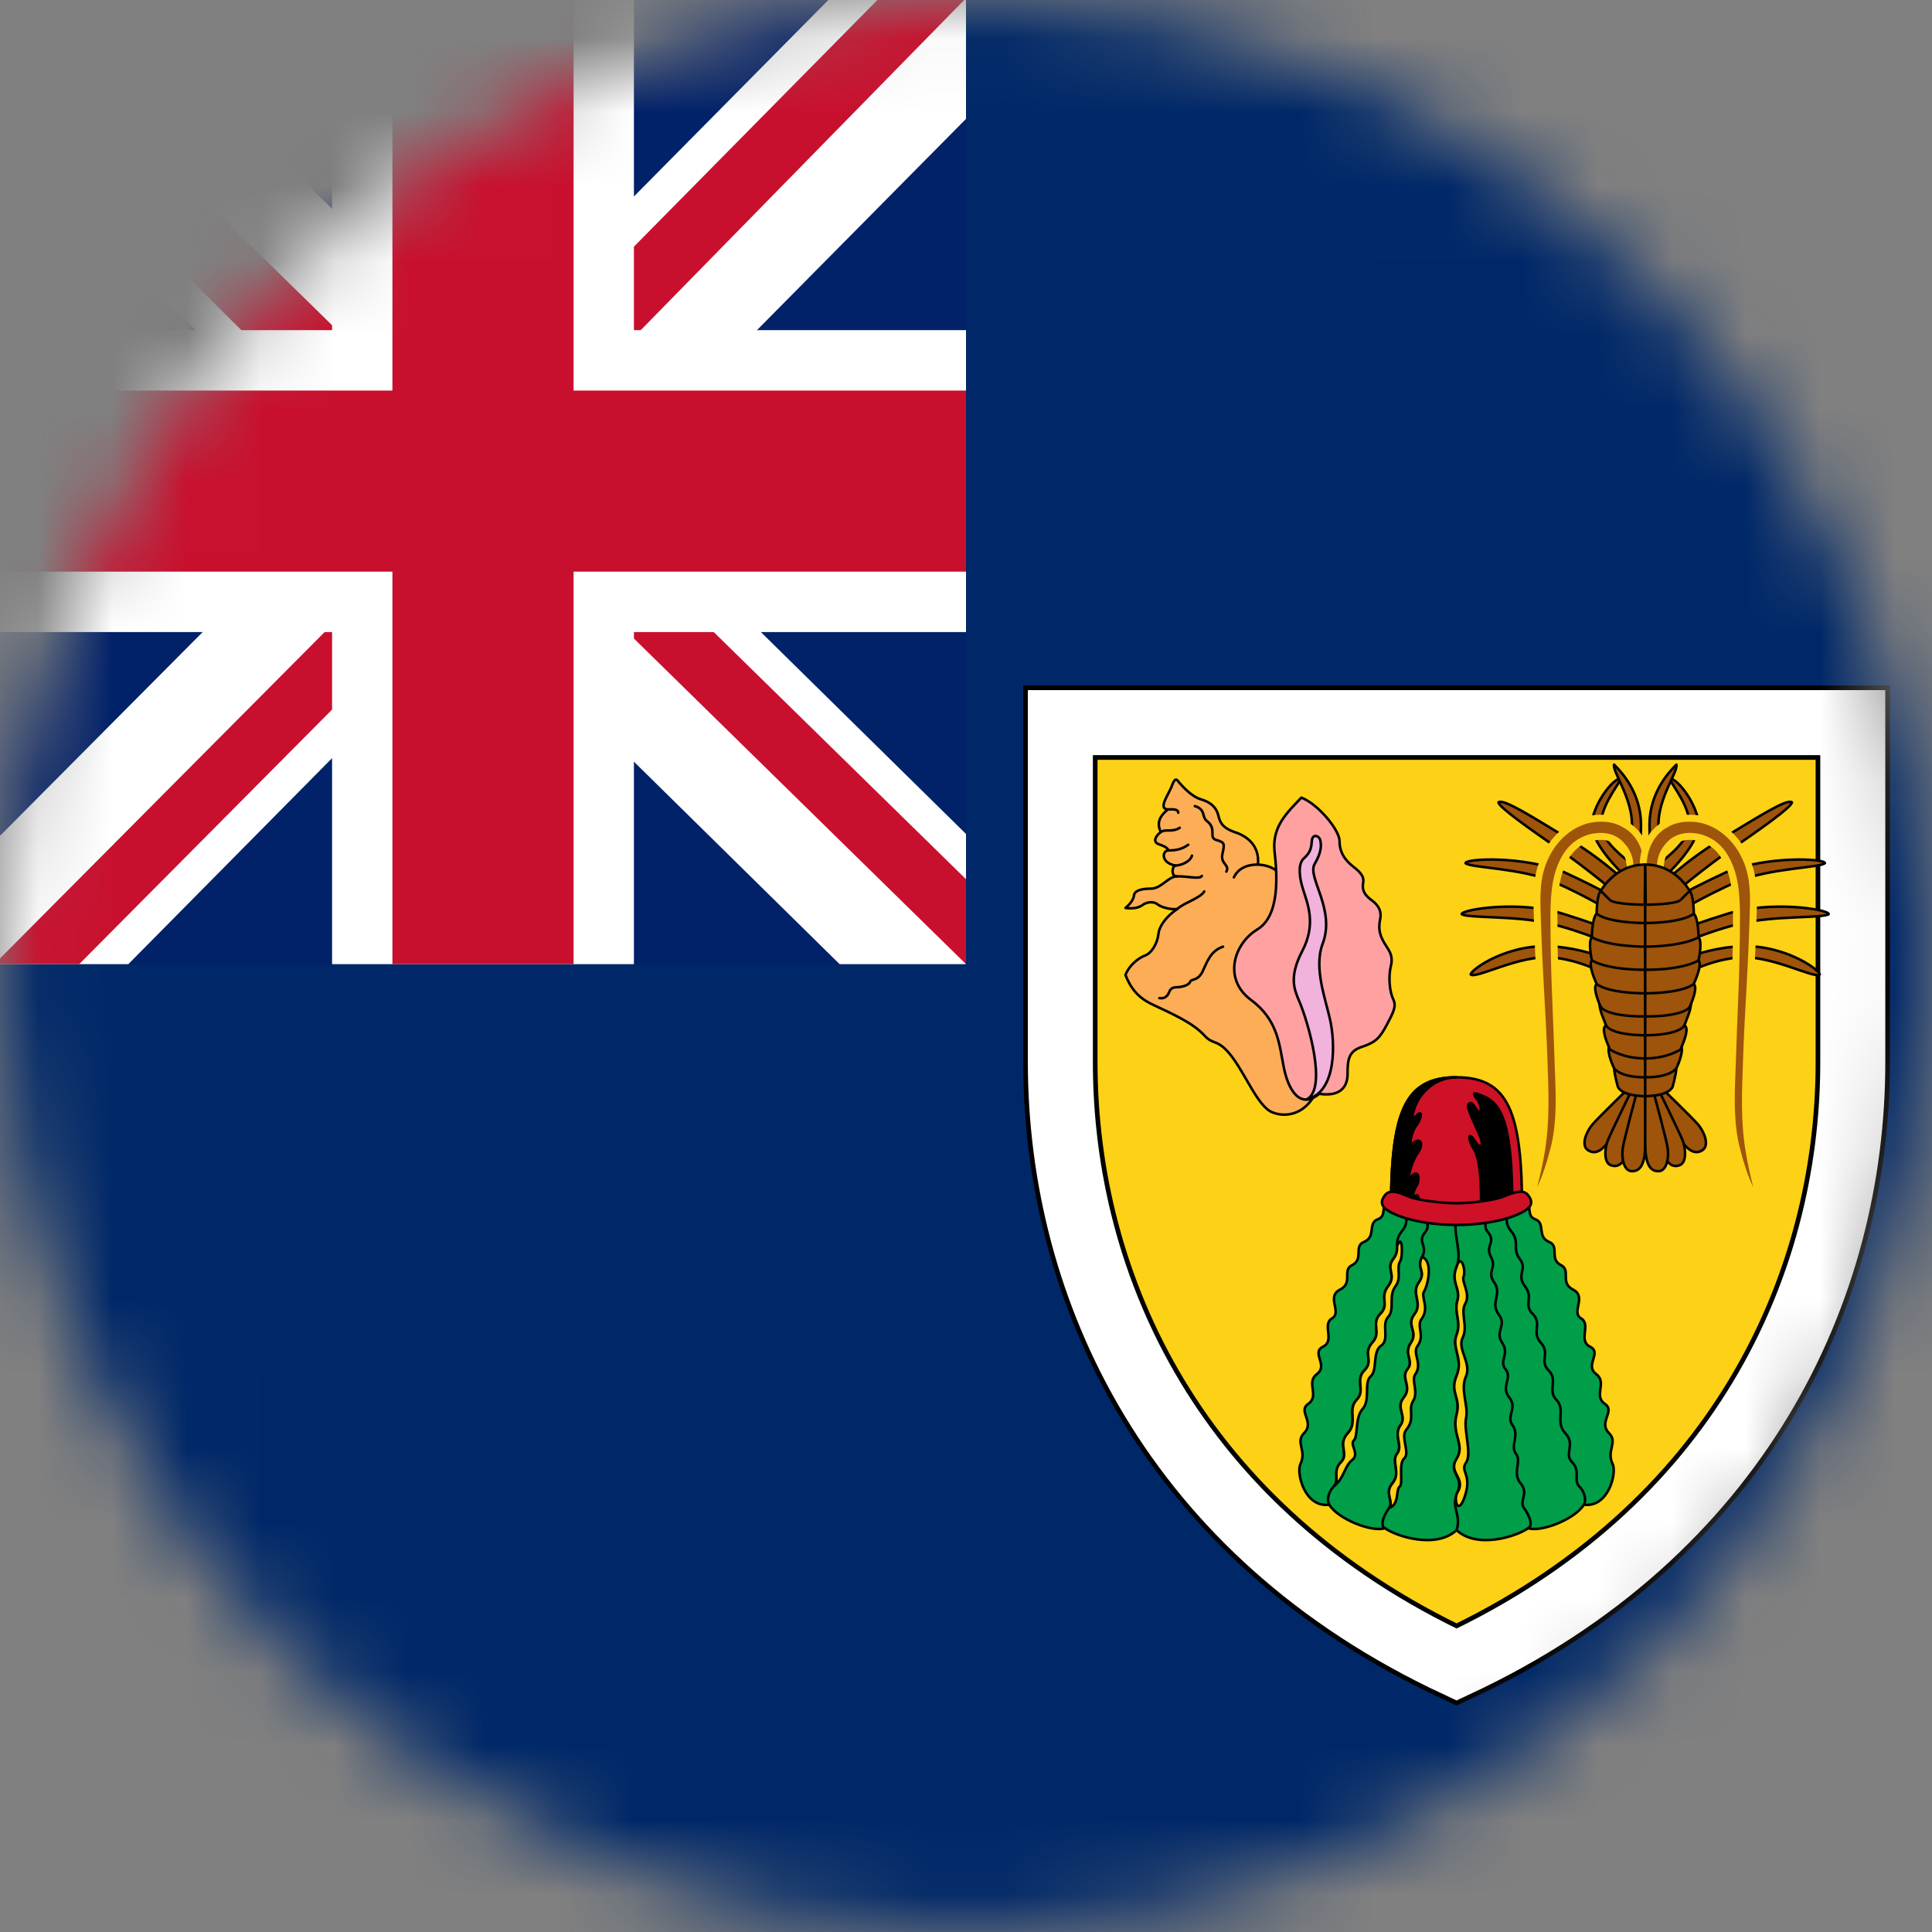 <svg width="26" height="26" viewBox="0 0 26 26" fill="none" xmlns="http://www.w3.org/2000/svg">
<rect x="0" y="0" width="26" height="26" fill="#808080" stroke="none"/>
<mask id="mask0_1_14714" style="mask-type:alpha" maskUnits="userSpaceOnUse" x="0" y="0" width="26" height="26">
<circle cx="13" cy="13" r="13" fill="#634848"/>
</mask>
<g mask="url(#mask0_1_14714)">
<g clip-path="url(#clip0_1_14714)">
<path d="M26 26V0H0V26H26Z" fill="#002868"/>
<path d="M24.934 9.725V14.295C24.934 17.342 23.41 20.623 19.602 22.401C15.793 20.623 14.27 17.342 14.27 14.295V9.725H24.934Z" fill="#FCD116" stroke="black"/>
<path d="M24.934 9.725V14.295C24.934 17.342 23.41 20.623 19.602 22.401C15.793 20.623 14.27 17.342 14.27 14.295V9.725H24.934Z" stroke="white" stroke-width="0.875"/>
<path d="M17.678 14.758C17.539 14.993 17.304 15.044 17.12 14.968C16.929 14.892 16.758 14.447 16.567 14.206C16.383 13.971 16.332 14.073 16.206 13.933C16.085 13.8 15.895 13.698 15.596 13.559C15.431 13.482 15.26 13.413 15.146 13.121C15.19 13 15.31 12.898 15.406 12.86C15.501 12.829 15.577 12.689 15.59 12.568C15.602 12.454 15.704 12.327 15.844 12.232C15.78 12.245 15.647 12.219 15.584 12.175C15.526 12.124 15.431 12.137 15.374 12.181C15.317 12.219 15.247 12.232 15.146 12.219C15.184 12.188 15.253 12.118 15.26 12.054C15.266 11.991 15.342 11.959 15.488 11.959C15.628 11.959 15.723 11.794 15.837 11.794C15.755 11.794 15.774 11.654 15.818 11.648C15.615 11.61 15.641 11.445 15.723 11.445C15.717 11.419 15.691 11.394 15.596 11.362C15.507 11.331 15.552 11.248 15.622 11.197C15.558 11.07 15.615 10.975 15.717 10.893C15.577 10.886 15.729 10.689 15.768 10.582C15.806 10.48 15.825 10.467 15.869 10.531C15.92 10.588 16.034 10.721 16.168 10.759C16.294 10.797 16.371 10.867 16.396 10.975C16.421 11.089 16.472 11.146 16.612 11.197C16.758 11.242 16.955 11.362 16.929 11.635C17.044 11.642 17.126 11.673 17.196 11.73" fill="#FCAD56"/>
<path d="M17.678 14.758C17.539 14.993 17.304 15.044 17.12 14.968C16.929 14.892 16.758 14.447 16.567 14.206C16.383 13.971 16.332 14.073 16.206 13.933C16.085 13.8 15.895 13.698 15.596 13.559C15.431 13.482 15.26 13.413 15.146 13.121C15.19 13 15.31 12.898 15.406 12.86C15.501 12.829 15.577 12.689 15.59 12.568C15.602 12.454 15.704 12.327 15.844 12.232C15.78 12.245 15.647 12.219 15.584 12.175C15.526 12.124 15.431 12.137 15.374 12.181C15.317 12.219 15.247 12.232 15.146 12.219C15.184 12.188 15.253 12.118 15.26 12.054C15.266 11.991 15.342 11.959 15.488 11.959C15.628 11.959 15.723 11.794 15.837 11.794C15.755 11.794 15.774 11.654 15.818 11.648C15.615 11.61 15.641 11.445 15.723 11.445C15.717 11.419 15.691 11.394 15.596 11.362C15.507 11.331 15.552 11.248 15.622 11.197C15.558 11.07 15.615 10.975 15.717 10.893C15.577 10.886 15.729 10.689 15.768 10.582C15.806 10.48 15.825 10.467 15.869 10.531C15.92 10.588 16.034 10.721 16.168 10.759C16.294 10.797 16.371 10.867 16.396 10.975C16.421 11.089 16.472 11.146 16.612 11.197C16.758 11.242 16.955 11.362 16.929 11.635C17.044 11.642 17.126 11.673 17.196 11.73" stroke="black" stroke-width="0.034" stroke-linecap="round" stroke-linejoin="round"/>
<path d="M18.027 11.318C18.027 11.47 18.097 11.565 18.186 11.642C18.281 11.718 18.364 11.781 18.345 11.877C18.326 11.978 18.364 12.041 18.446 12.105C18.535 12.168 18.599 12.245 18.573 12.372C18.548 12.498 18.567 12.575 18.618 12.67C18.669 12.765 18.757 12.841 18.719 12.994C18.681 13.146 18.7 13.349 18.751 13.451C18.795 13.546 18.751 13.622 18.662 13.793C18.573 13.959 18.523 14.022 18.338 14.085C18.148 14.143 18.135 14.257 18.135 14.454C18.135 14.657 18.002 14.758 17.754 14.72C17.5 14.93 17.342 14.682 17.278 14.371C17.215 14.06 17.202 13.724 16.828 13.451C16.459 13.171 16.605 12.702 16.916 12.511C17.227 12.327 17.189 11.781 17.151 11.445C17.12 11.108 17.342 10.918 17.513 10.734C17.742 10.823 18.027 11.172 18.027 11.318Z" fill="#FFA1A1" stroke="black" stroke-width="0.034" stroke-linecap="round" stroke-linejoin="round"/>
<path d="M17.488 13.482C17.418 13.317 17.342 13.152 17.526 12.797C17.716 12.435 17.596 12.162 17.539 11.978C17.481 11.8 17.469 11.635 17.539 11.559C17.615 11.489 17.646 11.445 17.653 11.324C17.659 11.21 17.754 11.248 17.767 11.305C17.78 11.362 17.793 11.457 17.691 11.629C17.589 11.807 17.977 12.238 17.799 12.702C17.678 13.025 17.837 13.438 17.9 13.724C17.964 14.009 18.002 14.695 17.583 14.796C17.869 14.657 17.602 13.749 17.488 13.482Z" fill="#F1B2DC" stroke="black" stroke-width="0.034" stroke-linecap="round" stroke-linejoin="round"/>
<path d="M15.602 13.432C15.672 13.444 15.71 13.406 15.729 13.362C15.748 13.317 15.761 13.292 15.825 13.286C15.888 13.286 15.99 13.267 16.015 13.216C16.034 13.165 16.11 13.21 16.18 13.082C16.244 12.949 16.288 12.797 16.459 12.74M16.929 11.635C16.866 11.635 16.682 11.642 16.605 11.807M16.079 10.848C16.231 10.893 16.168 10.994 16.244 11.051C16.383 11.159 16.256 11.273 16.371 11.305C16.485 11.337 16.479 11.356 16.453 11.483C16.415 11.629 16.555 11.635 16.504 11.73M15.844 12.232C15.933 12.149 16.155 12.086 16.206 11.997M15.837 11.794C15.971 11.788 16.148 11.838 16.174 11.788M15.818 11.648C15.882 11.648 16.015 11.604 16.041 11.515M15.723 11.445C15.799 11.445 15.895 11.438 15.99 11.369M15.622 11.197C15.679 11.153 15.78 11.204 15.876 11.14M15.717 10.893C15.761 10.893 15.856 10.88 15.856 10.937" stroke="black" stroke-width="0.034" stroke-linecap="round" stroke-linejoin="round"/>
<path d="M21.791 12.054C21.791 12.054 21.347 11.68 20.979 11.426C20.611 11.172 20.166 10.861 20.166 10.797C20.236 10.747 20.611 10.988 21.125 11.299C21.645 11.616 21.938 11.927 21.938 11.927L21.791 12.054ZM21.76 12.308C21.76 12.308 21.328 12.048 20.903 11.864C20.459 11.68 19.792 11.68 19.722 11.616C19.722 11.553 20.497 11.515 21.049 11.737C21.614 11.997 21.906 12.181 21.906 12.181L21.76 12.308ZM21.753 12.74C21.753 12.74 21.284 12.524 20.827 12.422C20.382 12.321 19.748 12.359 19.671 12.302C19.671 12.238 20.459 12.111 21.049 12.302C21.645 12.486 21.899 12.613 21.899 12.613L21.753 12.74ZM21.728 13.178C21.728 13.178 21.373 12.937 20.903 12.886C20.459 12.841 19.868 13.178 19.792 13.114C19.792 13.051 20.306 12.676 20.947 12.74C21.576 12.803 21.874 13.051 21.874 13.051L21.728 13.178ZM21.874 11.794C21.874 11.794 21.423 11.381 21.423 11.102C21.423 10.854 21.696 10.474 21.817 10.474C21.753 10.601 21.544 10.854 21.544 11.102C21.544 11.356 22.02 11.667 22.02 11.667L21.874 11.794Z" fill="#9E540A" stroke="black" stroke-width="0.034" stroke-linecap="round" stroke-linejoin="round"/>
<path d="M21.874 11.794C21.874 11.794 21.963 11.381 21.963 11.102C21.963 10.727 21.696 10.385 21.722 10.29C21.817 10.385 22.084 10.664 22.084 11.102C22.084 11.483 22.02 11.667 22.02 11.667L21.874 11.794Z" fill="#9E540A" stroke="black" stroke-width="0.034" stroke-linecap="round" stroke-linejoin="round"/>
<path d="M21.982 11.661C21.982 11.54 21.938 11.432 21.861 11.35C21.76 11.229 21.607 11.191 21.449 11.216C21.258 11.248 21.106 11.362 21.011 11.54C20.884 11.775 20.871 12.029 20.865 12.276C20.865 13.133 20.896 13.482 20.922 14.327C20.928 14.574 20.973 15.082 20.858 15.482C20.814 15.653 20.763 15.812 20.687 15.977C20.738 15.768 20.763 15.66 20.789 15.501C20.858 15.088 20.839 14.701 20.827 14.32C20.801 13.54 20.757 13.14 20.731 12.194C20.725 11.908 20.75 11.692 20.884 11.464C21.023 11.229 21.265 11.058 21.538 11.058C21.652 11.058 21.747 11.077 21.842 11.134C22.033 11.235 22.122 11.445 22.122 11.654L21.982 11.661Z" fill="#9E540A" stroke="#FCD116" stroke-width="0.188" stroke-linecap="round" stroke-linejoin="round"/>
<path d="M21.982 11.661C21.982 11.54 21.938 11.432 21.861 11.35C21.76 11.229 21.607 11.191 21.449 11.216C21.258 11.248 21.106 11.362 21.011 11.54C20.884 11.775 20.871 12.029 20.865 12.276C20.865 13.133 20.896 13.482 20.922 14.327C20.928 14.574 20.973 15.082 20.858 15.482C20.814 15.653 20.763 15.812 20.687 15.977C20.738 15.768 20.763 15.66 20.789 15.501C20.858 15.088 20.839 14.701 20.827 14.32C20.801 13.54 20.757 13.14 20.731 12.194C20.725 11.908 20.75 11.692 20.884 11.464C21.023 11.229 21.265 11.058 21.538 11.058C21.652 11.058 21.747 11.077 21.842 11.134C22.033 11.235 22.122 11.445 22.122 11.654L21.982 11.661Z" fill="#9E540A"/>
<path d="M22.02 14.72C22.02 14.72 21.842 15.038 21.709 15.266C21.576 15.495 21.468 15.545 21.366 15.476C21.271 15.406 21.354 15.222 21.43 15.133C21.506 15.044 21.931 14.631 21.931 14.631L22.02 14.72Z" fill="#9E540A" stroke="black" stroke-width="0.034" stroke-linecap="round" stroke-linejoin="round"/>
<path d="M22.064 14.746C22.064 14.746 21.995 15.107 21.938 15.368C21.887 15.628 21.798 15.717 21.69 15.685C21.576 15.66 21.595 15.45 21.639 15.342C21.684 15.234 21.95 14.688 21.95 14.688L22.064 14.746Z" fill="#9E540A" stroke="black" stroke-width="0.034" stroke-linecap="round" stroke-linejoin="round"/>
<path d="M22.141 14.758V15.393C22.141 15.66 22.077 15.768 21.956 15.761C21.842 15.755 21.817 15.552 21.842 15.431C21.861 15.317 22.02 14.727 22.02 14.727L22.141 14.758Z" fill="#9E540A" stroke="black" stroke-width="0.034" stroke-linecap="round" stroke-linejoin="round"/>
<path d="M22.49 12.054C22.49 12.054 22.934 11.68 23.302 11.426C23.67 11.172 24.115 10.861 24.115 10.797C24.045 10.747 23.67 10.988 23.156 11.299C22.636 11.616 22.344 11.927 22.344 11.927L22.49 12.054ZM22.521 12.308C22.521 12.308 22.953 12.048 23.378 11.864C23.823 11.68 24.489 11.68 24.559 11.616C24.559 11.553 23.785 11.515 23.232 11.737C22.668 11.997 22.375 12.181 22.375 12.181L22.521 12.308ZM22.528 12.74C22.528 12.74 22.998 12.524 23.455 12.422C23.899 12.321 24.534 12.359 24.61 12.302C24.61 12.238 23.823 12.111 23.232 12.302C22.636 12.486 22.382 12.613 22.382 12.613L22.528 12.74ZM22.553 13.178C22.553 13.178 22.909 12.937 23.378 12.886C23.823 12.841 24.413 13.178 24.489 13.114C24.489 13.051 23.975 12.676 23.334 12.74C22.706 12.803 22.407 13.051 22.407 13.051L22.553 13.178ZM22.407 11.794C22.407 11.794 22.858 11.381 22.858 11.102C22.858 10.854 22.585 10.474 22.464 10.474C22.528 10.601 22.737 10.854 22.737 11.102C22.737 11.356 22.261 11.667 22.261 11.667L22.407 11.794Z" fill="#9E540A" stroke="black" stroke-width="0.034" stroke-linecap="round" stroke-linejoin="round"/>
<path d="M22.407 11.794C22.407 11.794 22.318 11.381 22.318 11.102C22.318 10.727 22.585 10.385 22.56 10.29C22.464 10.385 22.198 10.664 22.198 11.102C22.198 11.483 22.261 11.667 22.261 11.667L22.407 11.794Z" fill="#9E540A" stroke="black" stroke-width="0.034" stroke-linecap="round" stroke-linejoin="round"/>
<path d="M22.299 11.661C22.299 11.54 22.344 11.432 22.42 11.35C22.521 11.229 22.674 11.191 22.832 11.216C23.023 11.248 23.175 11.362 23.27 11.54C23.398 11.775 23.41 12.029 23.416 12.276C23.416 13.133 23.385 13.482 23.359 14.327C23.353 14.574 23.309 15.082 23.423 15.482C23.467 15.653 23.518 15.812 23.594 15.977C23.544 15.768 23.518 15.66 23.493 15.501C23.423 15.088 23.442 14.701 23.455 14.32C23.48 13.54 23.524 13.14 23.55 12.194C23.556 11.908 23.531 11.692 23.398 11.464C23.258 11.229 23.017 11.058 22.744 11.058C22.629 11.058 22.534 11.077 22.439 11.134C22.248 11.235 22.16 11.445 22.16 11.654L22.299 11.661Z" fill="#9E540A" stroke="#FCD116" stroke-width="0.188" stroke-linecap="round" stroke-linejoin="round"/>
<path d="M22.299 11.661C22.299 11.54 22.344 11.432 22.42 11.35C22.521 11.229 22.674 11.191 22.832 11.216C23.023 11.248 23.175 11.362 23.27 11.54C23.398 11.775 23.41 12.029 23.416 12.276C23.416 13.133 23.385 13.482 23.359 14.327C23.353 14.574 23.309 15.082 23.423 15.482C23.467 15.653 23.518 15.812 23.594 15.977C23.544 15.768 23.518 15.66 23.493 15.501C23.423 15.088 23.442 14.701 23.455 14.32C23.48 13.54 23.524 13.14 23.55 12.194C23.556 11.908 23.531 11.692 23.398 11.464C23.258 11.229 23.017 11.058 22.744 11.058C22.629 11.058 22.534 11.077 22.439 11.134C22.248 11.235 22.16 11.445 22.16 11.654L22.299 11.661Z" fill="#9E540A"/>
<path d="M22.261 14.72C22.261 14.72 22.439 15.038 22.572 15.266C22.706 15.495 22.814 15.545 22.915 15.476C23.01 15.406 22.928 15.222 22.852 15.133C22.775 15.044 22.35 14.631 22.35 14.631L22.261 14.72Z" fill="#9E540A" stroke="black" stroke-width="0.034" stroke-linecap="round" stroke-linejoin="round"/>
<path d="M22.217 14.746C22.217 14.746 22.287 15.107 22.344 15.368C22.395 15.628 22.483 15.717 22.591 15.685C22.706 15.66 22.686 15.45 22.642 15.342C22.598 15.234 22.331 14.688 22.331 14.688L22.217 14.746Z" fill="#9E540A" stroke="black" stroke-width="0.034" stroke-linecap="round" stroke-linejoin="round"/>
<path d="M22.141 14.758V15.393C22.141 15.66 22.204 15.768 22.325 15.761C22.439 15.755 22.464 15.552 22.439 15.431C22.42 15.317 22.261 14.727 22.261 14.727L22.141 14.758Z" fill="#9E540A" stroke="black" stroke-width="0.034" stroke-linecap="round" stroke-linejoin="round"/>
<path d="M22.141 14.752C21.804 14.746 21.773 14.625 21.773 14.625C21.773 14.625 21.728 14.473 21.722 14.377C21.715 14.365 21.627 14.174 21.652 14.092C21.62 14.016 21.544 13.832 21.614 13.8C21.582 13.711 21.531 13.609 21.525 13.514C21.5 13.444 21.436 13.292 21.487 13.241C21.487 13.241 21.366 12.987 21.423 12.924C21.423 12.924 21.366 12.676 21.423 12.613C21.423 12.613 21.423 12.359 21.487 12.295C21.487 12.295 21.487 12.048 21.544 11.984C21.544 11.997 21.722 11.635 22.141 11.635L22.134 12.175H22.141V14.752Z" fill="#9E540A" stroke="black" stroke-width="0.034" stroke-linecap="round" stroke-linejoin="round"/>
<path d="M22.141 13.368C21.601 13.362 21.487 13.241 21.487 13.241M22.141 13.051C21.601 13.051 21.423 12.924 21.423 12.924M22.141 12.74C21.601 12.733 21.423 12.613 21.423 12.613M22.141 12.422C21.601 12.416 21.487 12.295 21.487 12.295M22.134 12.175C22.141 12.175 21.728 12.175 21.665 12.111L21.544 11.991M22.141 14.498C21.982 14.498 21.804 14.473 21.722 14.377M22.141 14.244C21.842 14.244 21.665 14.123 21.665 14.123C21.665 14.123 21.658 14.111 21.652 14.092M22.141 13.933C21.747 13.927 21.639 13.844 21.614 13.8M22.141 13.679C21.601 13.679 21.544 13.552 21.544 13.552L21.525 13.514" stroke="black" stroke-width="0.034" stroke-linecap="round" stroke-linejoin="round"/>
<path d="M22.141 14.752C22.477 14.746 22.509 14.625 22.509 14.625C22.509 14.625 22.553 14.473 22.56 14.377C22.566 14.365 22.655 14.174 22.629 14.092C22.661 14.016 22.737 13.832 22.668 13.8C22.699 13.711 22.75 13.609 22.756 13.514C22.782 13.444 22.845 13.292 22.794 13.241C22.794 13.241 22.915 12.987 22.858 12.924C22.858 12.924 22.915 12.676 22.858 12.613C22.858 12.613 22.858 12.359 22.794 12.295C22.794 12.295 22.794 12.048 22.737 11.984C22.737 11.997 22.56 11.635 22.141 11.635L22.147 12.175H22.141V14.752Z" fill="#9E540A" stroke="black" stroke-width="0.034" stroke-linecap="round" stroke-linejoin="round"/>
<path d="M22.141 13.368C22.68 13.362 22.794 13.241 22.794 13.241M22.141 13.051C22.68 13.051 22.858 12.924 22.858 12.924M22.141 12.74C22.68 12.733 22.858 12.613 22.858 12.613M22.141 12.422C22.68 12.416 22.794 12.295 22.794 12.295M22.147 12.175C22.141 12.175 22.553 12.175 22.617 12.111L22.737 11.991M22.141 14.498C22.299 14.498 22.477 14.473 22.56 14.377M22.141 14.244C22.439 14.244 22.617 14.123 22.617 14.123C22.617 14.123 22.623 14.111 22.629 14.092M22.141 13.933C22.534 13.927 22.642 13.844 22.668 13.8M22.141 13.679C22.68 13.679 22.737 13.552 22.737 13.552L22.756 13.514" stroke="black" stroke-width="0.034" stroke-linecap="round" stroke-linejoin="round"/>
<path d="M19.602 20.592C19.329 20.846 18.802 20.681 18.637 20.566C18.465 20.623 18.008 20.446 17.888 20.249C17.558 20.294 17.443 19.824 17.5 19.703C17.589 19.525 17.431 19.411 17.545 19.291C17.704 19.138 17.456 18.992 17.608 18.891C17.761 18.783 17.57 18.605 17.723 18.491C17.881 18.37 17.64 18.205 17.805 18.123C17.97 18.04 17.786 17.824 17.926 17.742C18.065 17.659 17.843 17.45 18.034 17.355C18.218 17.259 18.053 17.094 18.199 17.024C18.357 16.942 18.211 16.77 18.357 16.713C18.523 16.644 18.402 16.459 18.541 16.409C18.662 16.364 18.586 16.25 18.662 16.148H19.602" fill="#009E49"/>
<path d="M19.602 20.592C19.329 20.846 18.802 20.681 18.637 20.566C18.465 20.623 18.008 20.446 17.888 20.249C17.558 20.294 17.443 19.824 17.5 19.703C17.589 19.525 17.431 19.411 17.545 19.291C17.704 19.138 17.456 18.992 17.608 18.891C17.761 18.783 17.57 18.605 17.723 18.491C17.881 18.37 17.64 18.205 17.805 18.123C17.97 18.04 17.786 17.824 17.926 17.742C18.065 17.659 17.843 17.45 18.034 17.355C18.218 17.259 18.053 17.094 18.199 17.024C18.357 16.942 18.211 16.77 18.357 16.713C18.523 16.644 18.402 16.459 18.541 16.409C18.662 16.364 18.586 16.25 18.662 16.148H19.602" stroke="black" stroke-width="0.034" stroke-linecap="round" stroke-linejoin="round"/>
<path d="M18.973 16.186C18.846 16.314 18.998 16.409 18.872 16.561C18.738 16.72 18.859 16.802 18.751 16.942C18.643 17.081 18.802 17.151 18.681 17.31C18.561 17.462 18.706 17.558 18.573 17.685C18.446 17.818 18.599 17.932 18.465 18.072C18.338 18.218 18.491 18.313 18.364 18.44C18.23 18.573 18.383 18.713 18.256 18.84C18.129 18.973 18.281 19.138 18.135 19.291C17.996 19.443 18.161 19.564 18.046 19.678C17.926 19.798 18.034 19.919 17.951 20.002C17.869 20.084 17.856 20.198 17.888 20.249M19.221 16.231C19.106 16.39 19.284 16.459 19.176 16.586C19.068 16.72 19.221 16.764 19.138 16.916C19.056 17.069 19.202 17.107 19.094 17.259C18.986 17.412 19.151 17.532 19.037 17.685C18.916 17.837 19.094 17.919 18.986 18.072C18.884 18.23 19.037 18.313 18.941 18.427C18.846 18.548 19.011 18.662 18.891 18.808C18.776 18.948 18.941 19.056 18.846 19.183C18.751 19.316 18.884 19.456 18.802 19.564C18.719 19.665 18.859 19.824 18.738 19.963C18.624 20.103 18.764 20.198 18.694 20.294C18.624 20.389 18.567 20.528 18.637 20.566" stroke="black" stroke-width="0.034" stroke-linecap="round" stroke-linejoin="round"/>
<path d="M19.602 20.592C19.875 20.846 20.401 20.681 20.566 20.566C20.738 20.623 21.195 20.446 21.315 20.249C21.645 20.294 21.76 19.824 21.703 19.703C21.614 19.525 21.773 19.411 21.658 19.291C21.5 19.138 21.747 18.992 21.595 18.891C21.442 18.783 21.633 18.605 21.48 18.491C21.322 18.37 21.563 18.205 21.398 18.123C21.233 18.04 21.417 17.824 21.277 17.742C21.138 17.659 21.36 17.45 21.169 17.355C20.985 17.259 21.15 17.094 21.004 17.024C20.846 16.942 20.992 16.77 20.846 16.713C20.681 16.644 20.801 16.459 20.662 16.409C20.541 16.364 20.617 16.25 20.541 16.148H19.602" fill="#009E49"/>
<path d="M19.602 20.592C19.875 20.846 20.401 20.681 20.566 20.566C20.738 20.623 21.195 20.446 21.315 20.249C21.645 20.294 21.76 19.824 21.703 19.703C21.614 19.525 21.773 19.411 21.658 19.291C21.5 19.138 21.747 18.992 21.595 18.891C21.442 18.783 21.633 18.605 21.48 18.491C21.322 18.37 21.563 18.205 21.398 18.123C21.233 18.04 21.417 17.824 21.277 17.742C21.138 17.659 21.36 17.45 21.169 17.355C20.985 17.259 21.15 17.094 21.004 17.024C20.846 16.942 20.992 16.77 20.846 16.713C20.681 16.644 20.801 16.459 20.662 16.409C20.541 16.364 20.617 16.25 20.541 16.148H19.602" stroke="black" stroke-width="0.034" stroke-linecap="round" stroke-linejoin="round"/>
<path d="M20.23 16.186C20.357 16.314 20.205 16.409 20.331 16.561C20.465 16.72 20.344 16.802 20.452 16.942C20.56 17.081 20.401 17.151 20.522 17.31C20.643 17.462 20.497 17.558 20.63 17.685C20.757 17.818 20.605 17.932 20.738 18.072C20.865 18.218 20.712 18.313 20.839 18.44C20.973 18.573 20.82 18.713 20.947 18.84C21.074 18.973 20.922 19.138 21.068 19.291C21.207 19.443 21.043 19.564 21.157 19.678C21.277 19.798 21.169 19.919 21.252 20.002C21.334 20.084 21.347 20.198 21.315 20.249M19.982 16.231C20.097 16.39 19.919 16.459 20.027 16.586C20.135 16.72 19.982 16.764 20.065 16.916C20.148 17.069 20.002 17.107 20.109 17.259C20.217 17.412 20.052 17.532 20.166 17.685C20.287 17.837 20.109 17.919 20.217 18.072C20.319 18.23 20.166 18.313 20.262 18.427C20.357 18.548 20.192 18.662 20.312 18.808C20.427 18.948 20.262 19.056 20.357 19.183C20.452 19.316 20.319 19.456 20.401 19.564C20.484 19.665 20.344 19.824 20.465 19.963C20.579 20.103 20.439 20.198 20.509 20.294C20.579 20.389 20.636 20.528 20.566 20.566" stroke="black" stroke-width="0.034" stroke-linecap="round" stroke-linejoin="round"/>
<path d="M19.602 20.592V16.148" stroke="#009E49" stroke-width="0.034" stroke-linecap="round" stroke-linejoin="round"/>
<path d="M19.602 16.377C19.544 16.625 19.684 16.84 19.602 17.05C19.519 17.253 19.659 17.335 19.614 17.5C19.564 17.666 19.671 17.786 19.602 17.964C19.532 18.142 19.697 18.281 19.602 18.516C19.506 18.745 19.665 18.802 19.602 19.037C19.532 19.303 19.722 19.443 19.602 19.633C19.481 19.824 19.709 19.868 19.614 20.084C19.519 20.294 19.671 20.376 19.602 20.592" stroke="black" stroke-width="0.034" stroke-linecap="round" stroke-linejoin="round"/>
<path d="M19.697 17.177C19.665 17.247 19.792 17.412 19.722 17.538C19.646 17.659 19.76 17.85 19.684 18.002C19.608 18.154 19.805 18.345 19.729 18.522C19.646 18.7 19.767 18.922 19.729 19.087C19.697 19.252 19.811 19.57 19.729 19.684C19.646 19.805 19.811 19.836 19.716 20.128C19.621 20.42 19.557 20.173 19.614 20.084C19.735 19.887 19.481 19.824 19.602 19.633C19.722 19.443 19.532 19.303 19.602 19.037C19.665 18.802 19.506 18.745 19.602 18.516C19.697 18.281 19.532 18.142 19.602 17.964C19.671 17.786 19.564 17.666 19.614 17.5C19.659 17.335 19.519 17.253 19.602 17.05C19.665 16.847 19.729 17.107 19.697 17.177ZM19.164 17.38C19.119 17.456 19.24 17.602 19.132 17.748C19.056 17.85 19.183 17.97 19.075 18.116C19.005 18.218 19.145 18.345 19.049 18.491C18.986 18.573 19.094 18.732 19.018 18.852C18.941 18.98 19.056 19.081 18.922 19.246C18.846 19.335 18.98 19.557 18.897 19.627C18.814 19.697 18.891 19.97 18.834 20.008C18.783 20.052 18.834 20.249 18.694 20.293C18.764 20.198 18.624 20.103 18.738 19.963C18.859 19.824 18.719 19.665 18.802 19.563C18.884 19.456 18.751 19.316 18.846 19.183C18.941 19.056 18.776 18.948 18.891 18.808C19.011 18.662 18.846 18.548 18.941 18.427C19.037 18.313 18.884 18.23 18.986 18.072C19.094 17.919 18.916 17.837 19.037 17.684C19.151 17.532 18.986 17.412 19.094 17.259C19.202 17.107 19.056 17.069 19.138 16.916C19.291 16.974 19.214 17.304 19.164 17.38ZM18.846 16.967C18.783 17.069 18.872 17.189 18.776 17.316C18.681 17.45 18.776 17.615 18.681 17.723C18.586 17.824 18.706 18.027 18.586 18.11C18.465 18.192 18.541 18.44 18.446 18.522C18.351 18.605 18.446 18.84 18.338 18.96C18.23 19.081 18.281 19.329 18.218 19.386C18.161 19.443 18.3 19.563 18.199 19.646C18.091 19.729 18.091 19.893 17.951 20.001C18.034 19.919 17.926 19.798 18.046 19.678C18.161 19.563 17.996 19.443 18.135 19.291C18.281 19.138 18.129 18.973 18.256 18.84C18.383 18.713 18.23 18.573 18.364 18.44C18.491 18.313 18.338 18.218 18.465 18.072C18.599 17.932 18.446 17.818 18.573 17.684C18.706 17.558 18.561 17.462 18.681 17.31C18.802 17.151 18.643 17.081 18.751 16.942C18.802 16.878 18.802 16.821 18.802 16.77C18.878 16.574 18.878 16.916 18.846 16.967Z" fill="#FCD116" stroke="black" stroke-width="0.034" stroke-linecap="round" stroke-linejoin="round"/>
<path d="M18.719 16.294C18.719 14.961 18.903 14.498 19.602 14.498C20.3 14.498 20.484 14.961 20.484 16.294H18.719Z" fill="#CE1126" stroke="black" stroke-width="0.034" stroke-linecap="round" stroke-linejoin="round"/>
<path d="M18.719 16.294C18.719 14.961 18.903 14.498 19.602 14.498C19.284 14.498 19.087 14.746 19.037 14.911C18.98 15.076 19.011 15.063 19.081 14.999C19.151 14.936 19.119 15.076 19.056 15.152C18.998 15.228 18.941 15.45 19.024 15.38C19.106 15.304 19.17 15.387 19.081 15.514C18.992 15.634 18.916 15.926 19.005 15.825C19.094 15.723 19.113 15.888 19.056 15.971C19.005 16.053 19.011 16.129 19.056 16.091C19.106 16.053 19.1 16.225 19.056 16.294H18.719ZM19.932 16.269C19.932 16.072 19.938 15.609 19.83 15.457C19.754 15.336 19.754 15.209 19.843 15.349C19.932 15.488 19.976 15.418 19.913 15.279C19.836 15.101 19.735 14.904 19.76 14.866C19.792 14.822 19.811 14.841 19.875 14.936C19.938 15.031 19.951 14.892 19.881 14.796C19.811 14.707 19.817 14.688 19.963 14.752C20.224 14.86 20.351 15.171 20.351 16.218L19.932 16.269Z" fill="black" stroke="black" stroke-width="0.034" stroke-linecap="round" stroke-linejoin="round"/>
<path d="M19.602 16.485C19.322 16.485 19.018 16.44 18.814 16.358C18.573 16.263 18.561 16.18 18.643 16.079C18.706 16.002 18.834 16.047 18.96 16.104C19.081 16.155 19.424 16.193 19.602 16.193C19.779 16.193 20.122 16.155 20.243 16.098C20.37 16.047 20.497 16.002 20.56 16.079C20.643 16.18 20.63 16.263 20.389 16.358C20.186 16.44 19.881 16.485 19.602 16.485Z" fill="#CE1126" stroke="black" stroke-width="0.034" stroke-linecap="round" stroke-linejoin="round"/>
<path d="M0 -0.025H13V12.975H0V-0.025Z" fill="#012169"/>
<path d="M13 -0.025V1.6L8.176 6.475L13 11.223V12.975H11.299L6.449 8.201L1.727 12.975H0V11.248L4.723 6.5L0 1.854V-0.025H1.574L6.449 4.748L11.172 -0.025H13Z" fill="white"/>
<path d="M4.672 8.201L4.951 9.064L1.066 12.975H0V12.898L4.672 8.201ZM7.82 7.896L9.191 8.1L13 11.832V12.975L7.82 7.896ZM13 -0.025L8.125 4.951L8.023 3.834L11.832 -0.025H13ZM0 0L4.9 4.799L3.402 4.596L0 1.219V0Z" fill="#C8102E"/>
<path d="M4.469 -0.025V12.975H8.531V-0.025H4.469ZM0 4.443V8.506H13V4.443H0Z" fill="white"/>
<path d="M0 5.256V7.693H13V5.256H0ZM5.281 -0.025V12.975H7.719V-0.025H5.281Z" fill="#C8102E"/>
</g>
</g>
<defs>
<clipPath id="clip0_1_14714">
<rect width="26" height="26" fill="white"/>
</clipPath>
</defs>
</svg>
